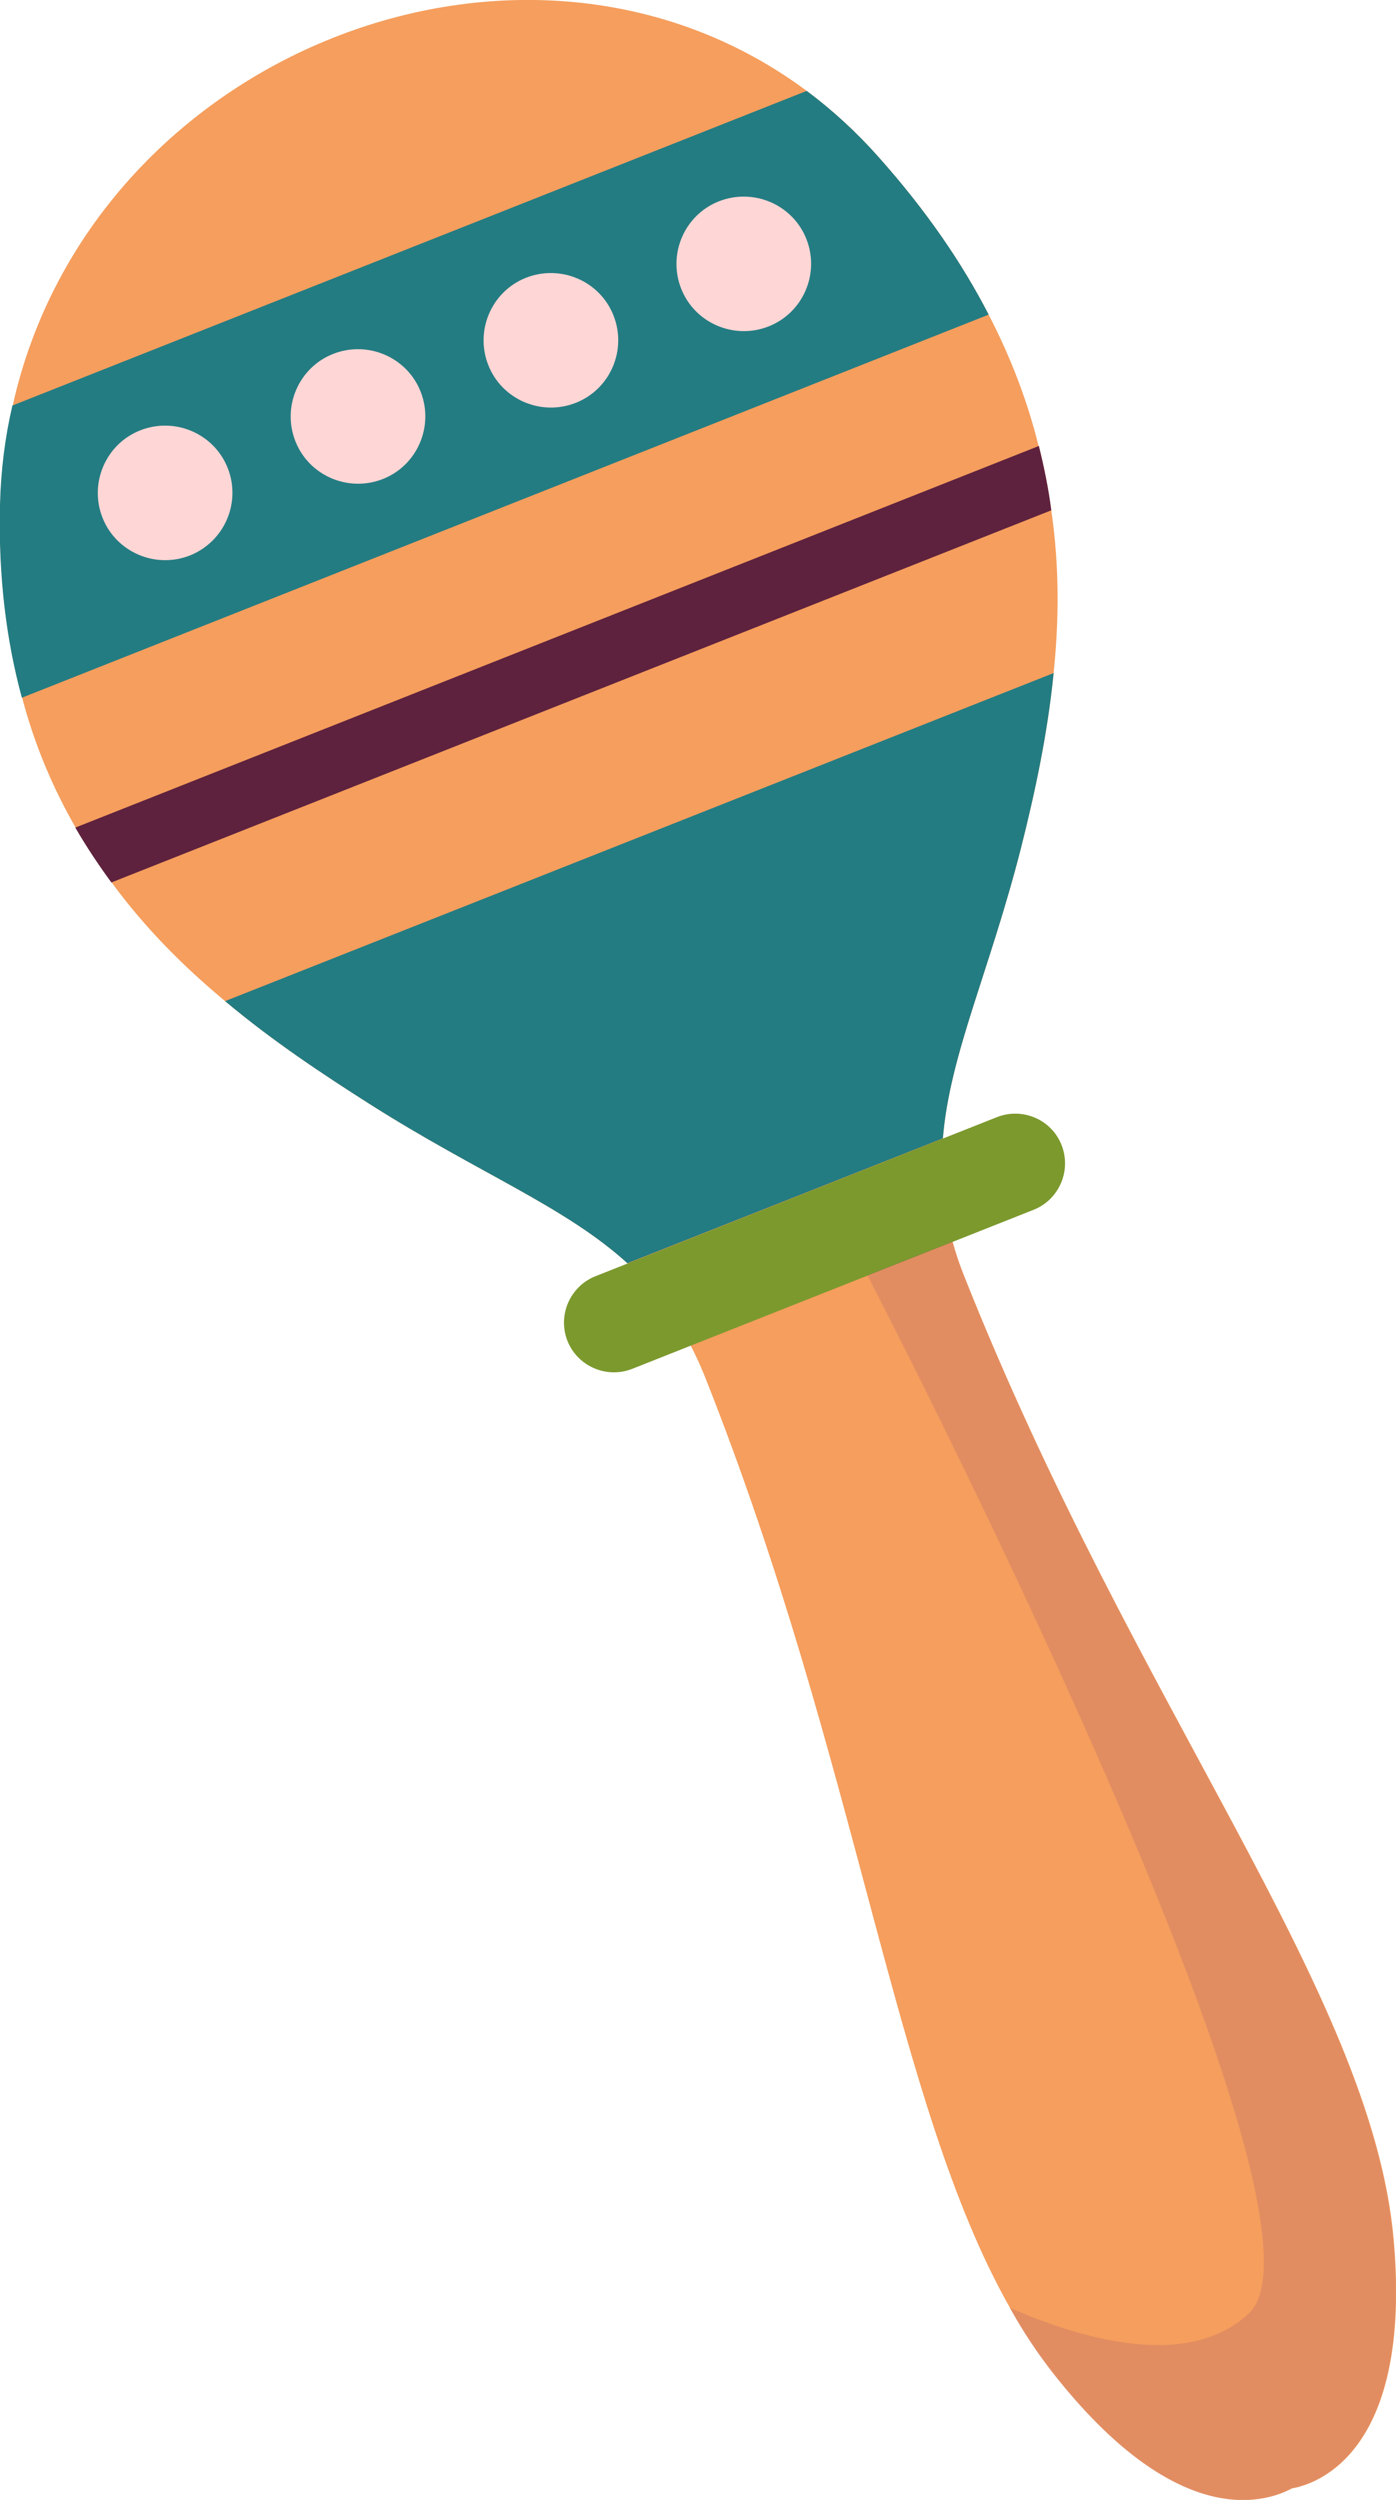 <svg width="62" height="111" viewBox="0 0 62 111" fill="none" xmlns="http://www.w3.org/2000/svg">
<g clip-path="url(#clip0_93_14)">
<path d="M46.139 19.802C46.375 20.758 46.572 21.728 46.69 22.659C47.058 25.162 47.031 27.586 46.795 29.88C46.52 32.632 45.956 35.226 45.352 37.625C43.948 43.142 42.177 46.824 41.876 50.546C41.744 52.027 41.849 53.508 42.309 55.133C42.44 55.618 42.61 56.129 42.82 56.653C50.442 75.852 60.911 88.472 61.895 99.402C62.735 108.798 58.576 110.279 57.382 110.489C56.057 111.197 52.174 112.258 46.756 105.352C46.074 104.474 45.431 103.517 44.854 102.469C39.685 93.361 38.163 78.408 31.315 61.148C30.436 58.947 29.281 57.374 27.865 56.09C25.083 53.56 21.253 52.093 16.425 49.026C14.365 47.716 12.122 46.235 9.997 44.452C8.186 42.945 6.455 41.228 4.959 39.184C4.395 38.411 3.857 37.612 3.358 36.747C2.375 35.03 1.548 33.13 0.984 30.98C0.289 28.464 -0.066 25.62 0.013 22.41C0.052 20.876 0.236 19.409 0.564 18.006C4.041 2.385 23.312 -5.268 35.828 4.036C36.956 4.875 38.045 5.871 39.042 6.998C41.141 9.357 42.728 11.677 43.909 13.97C44.932 15.949 45.654 17.888 46.126 19.802H46.139Z" fill="#F59E5D"/>
<path d="M43.909 13.97L0.971 30.98C0.289 28.464 -0.079 25.62 1.18371e-05 22.41C0.039 20.876 0.223 19.409 0.551 18.006L35.828 4.036C36.956 4.875 38.045 5.871 39.042 6.998C41.141 9.357 42.728 11.677 43.909 13.97Z" fill="#237C82"/>
<path d="M46.139 19.802C46.375 20.758 46.572 21.728 46.69 22.659L4.946 39.184C4.382 38.411 3.844 37.612 3.345 36.747L46.139 19.802Z" fill="#5E223E"/>
<path d="M46.795 29.88C46.52 32.632 45.956 35.226 45.352 37.625C43.948 43.142 42.177 46.824 41.876 50.546L27.865 56.09C25.083 53.56 21.253 52.093 16.425 49.026C14.365 47.716 12.122 46.235 9.997 44.452L46.808 29.88H46.795Z" fill="#237C82"/>
<path d="M44.276 49.603L26.448 56.666C25.32 57.112 24.755 58.396 25.201 59.536C25.648 60.663 26.933 61.227 28.075 60.781L45.903 53.718C47.031 53.272 47.595 51.988 47.149 50.848C46.703 49.708 45.418 49.157 44.276 49.603Z" fill="#7C992D"/>
<path d="M10.115 20.785C9.511 19.251 7.766 18.504 6.231 19.107C4.697 19.71 3.949 21.453 4.552 22.986C5.156 24.52 6.901 25.267 8.435 24.664C9.97 24.048 10.718 22.318 10.115 20.785Z" fill="#FDD6D5"/>
<path d="M18.681 17.39C18.078 15.857 16.333 15.11 14.798 15.713C13.263 16.316 12.515 18.059 13.119 19.592C13.722 21.125 15.467 21.872 17.002 21.27C18.537 20.667 19.285 18.924 18.681 17.39Z" fill="#FDD6D5"/>
<path d="M27.248 14.009C26.645 12.476 24.9 11.729 23.365 12.332C21.83 12.935 21.082 14.678 21.686 16.211C22.289 17.744 24.034 18.491 25.569 17.888C27.104 17.286 27.852 15.543 27.248 14.009Z" fill="#FDD6D5"/>
<path d="M35.815 10.615C35.211 9.082 33.466 8.335 31.931 8.938C30.396 9.54 29.649 11.284 30.252 12.817C30.856 14.35 32.6 15.097 34.135 14.494C35.67 13.891 36.418 12.148 35.815 10.615Z" fill="#FDD6D5"/>
<path opacity="0.2" d="M61.882 99.402C62.721 108.798 58.563 110.279 57.369 110.489C56.044 111.197 52.161 112.258 46.743 105.352C46.06 104.474 45.418 103.517 44.84 102.469C48.343 103.989 52.843 105.155 55.454 102.731C60.19 98.341 38.517 56.614 38.517 56.614L42.295 55.12C42.427 55.605 42.597 56.116 42.807 56.64C50.416 75.839 60.898 88.459 61.869 99.389L61.882 99.402Z" fill="#964E75"/>
</g>
<defs>
<clipPath id="clip0_93_14">
<rect width="62" height="111" fill="white"/>
</clipPath>
</defs>
</svg>
